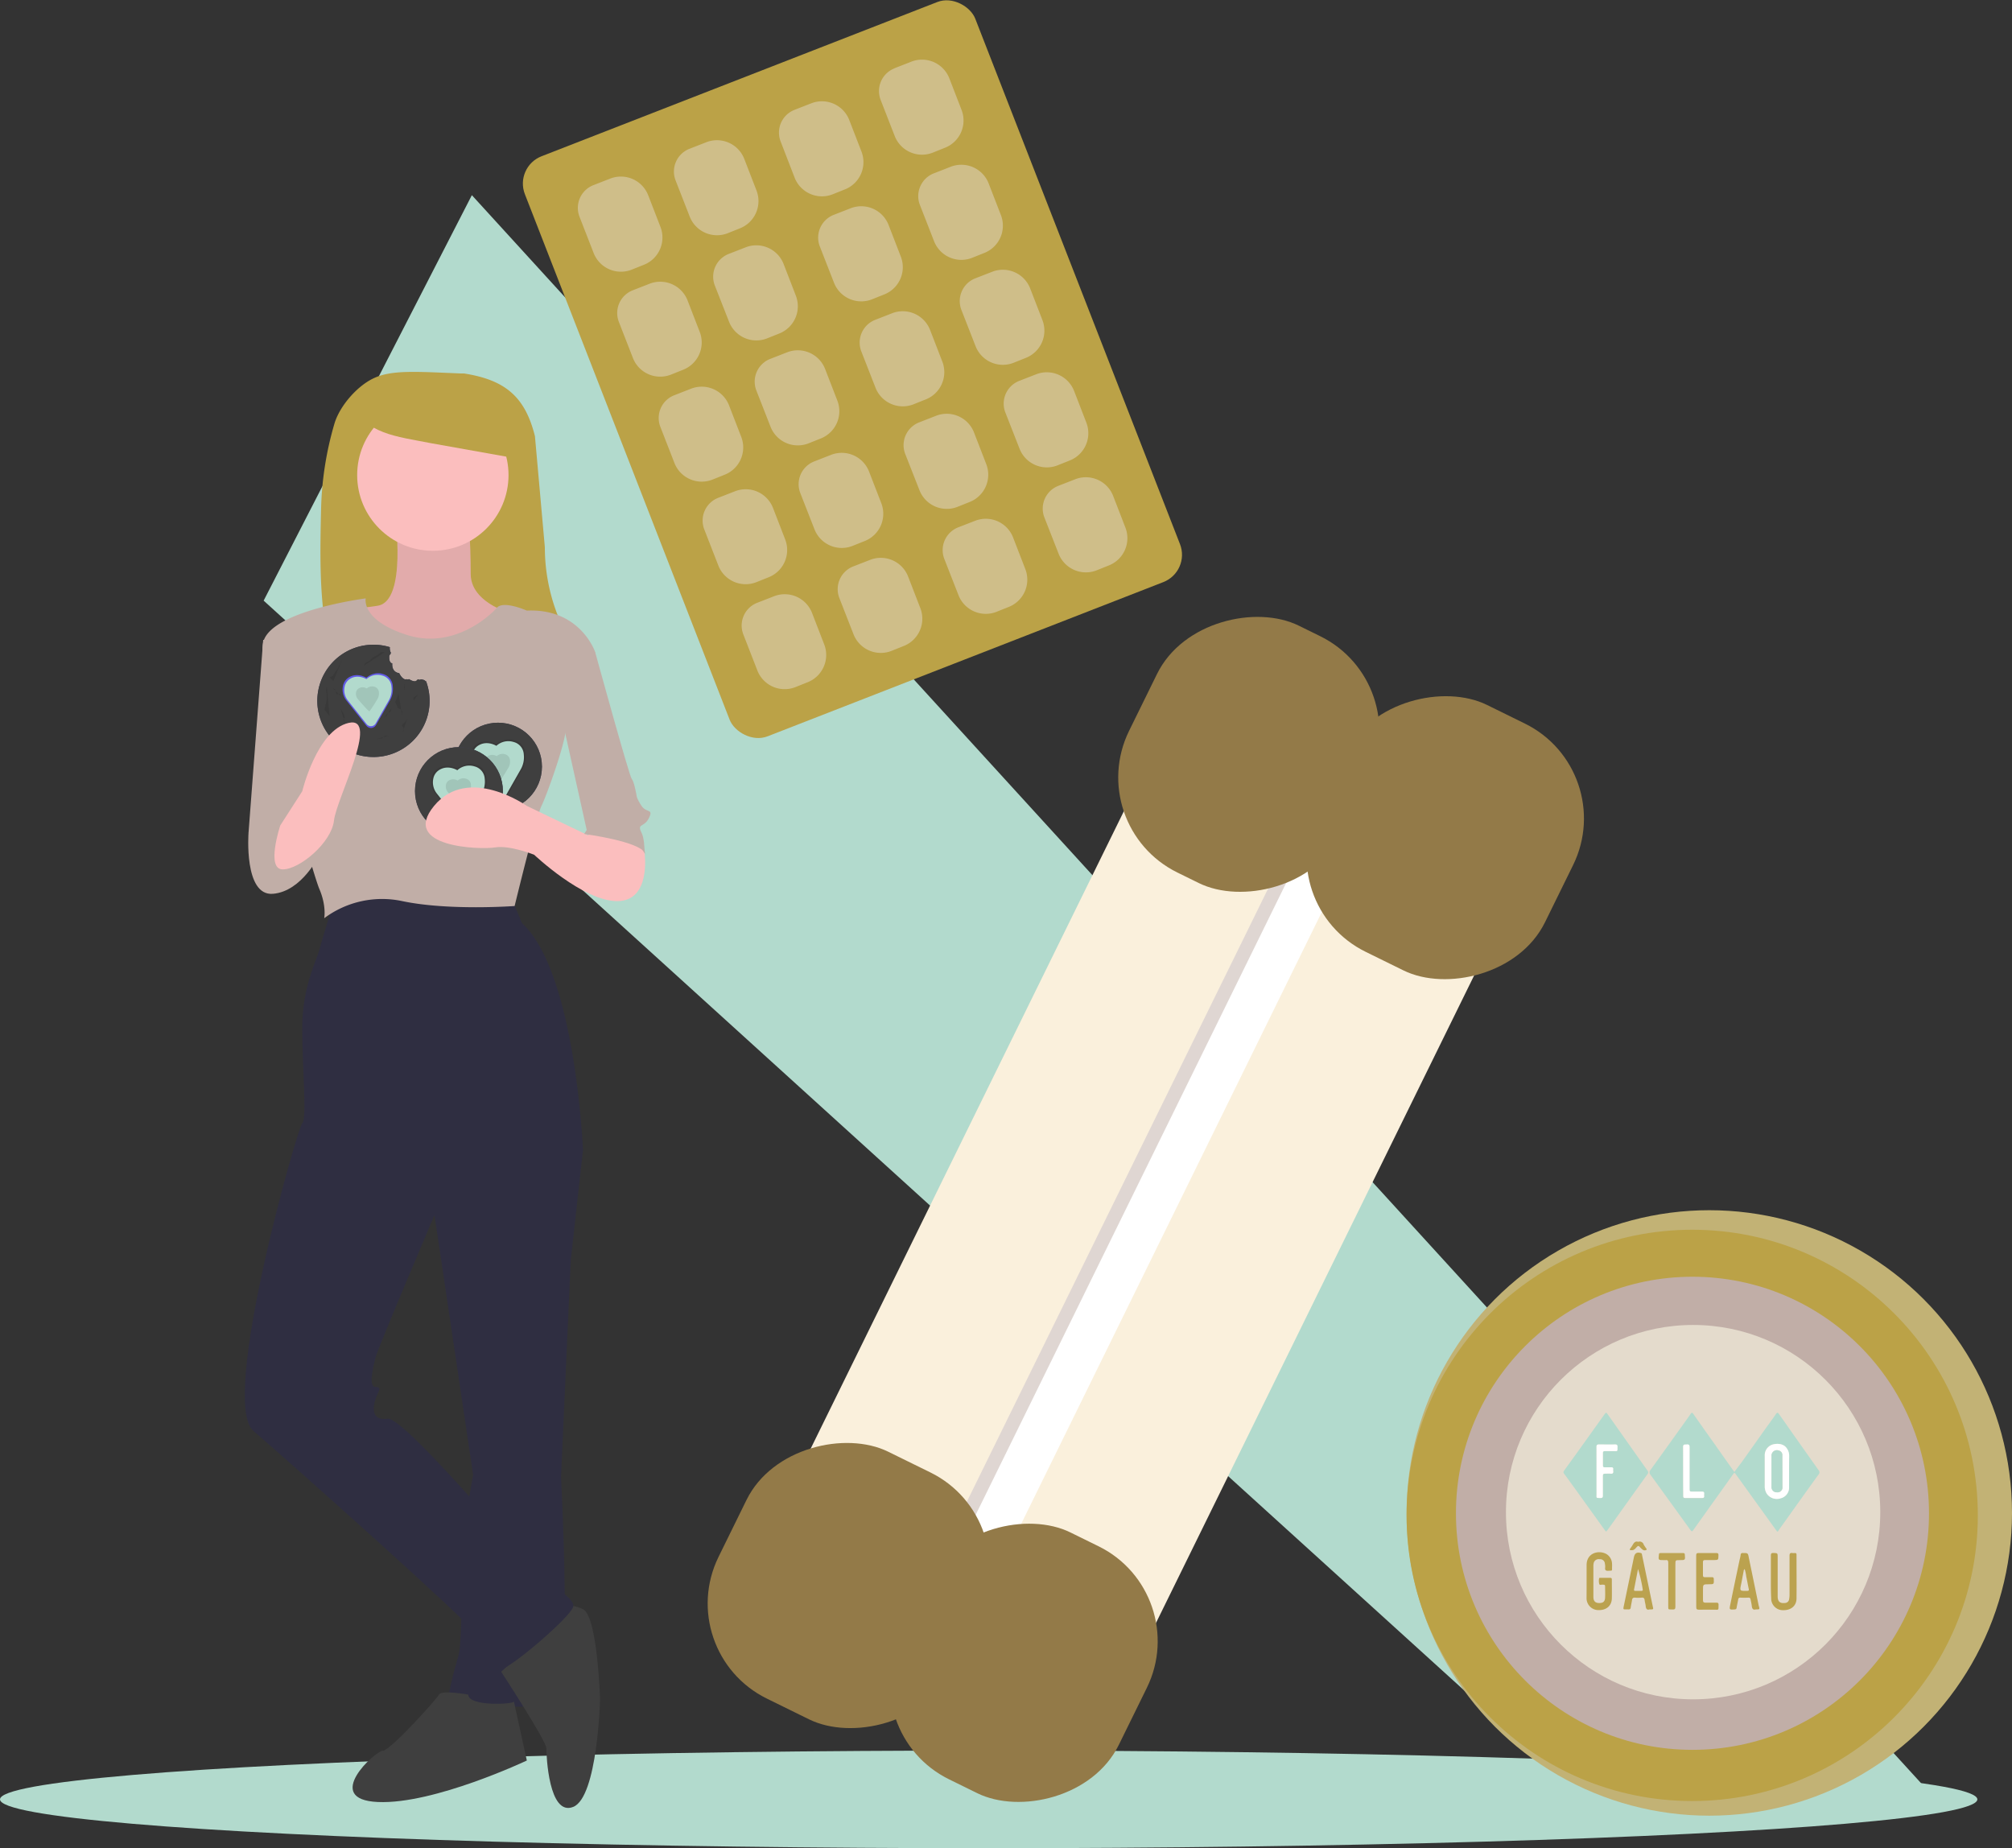 <svg xmlns="http://www.w3.org/2000/svg" viewBox="0 0 824.19 757.02"><rect x="0" y="0" width="824.19" height="757.02" fill="#333333" stroke="none"/><defs><style>.cls-1{fill:#b2dacd;}.cls-2{fill:#3f3d56;}.cls-3{opacity:0.1;}.cls-13,.cls-14,.cls-3{isolation:isolate;}.cls-4{fill:#bba247;}.cls-5{fill:#fbbebe;}.cls-6{fill:#2f2e41;}.cls-7{fill:#3f3f3f;}.cls-14,.cls-8{fill:#c1aea7;}.cls-9{fill:#6c63ff;}.cls-10{fill:#fff;}.cls-11{fill:#faf0dc;}.cls-12{fill:#937a48;}.cls-13,.cls-16{fill:#e4dbcc;}.cls-13,.cls-14{opacity:0.5;}.cls-15{fill:#c2b275;}.cls-17{fill:#bba24f;}.cls-18{fill:#bda452;}</style></defs><g id="Layer_2" data-name="Layer 2"><g id="Layer_1-2" data-name="Layer 1"><g id="Layer_2-2" data-name="Layer 2"><g id="Layer_1-2-2" data-name="Layer 1-2"><polygon class="cls-1" points="653.44 741.09 108 246.02 193.29 79.94 793 737.02 653.44 741.09"/><circle class="cls-2" cx="550" cy="342.02" r="11"/><ellipse class="cls-1" cx="405" cy="737.02" rx="405" ry="20"/><polyline class="cls-3" points="218.45 431.98 215.08 453.89 218.45 467.37 218.45 490.97 208.34 534.79 218.45 546.58 230.25 561.75"/><path class="cls-4" d="M223.19,224.14a76.49,76.49,0,0,0,5.88,29.4l4.65,11.16-97.57.8a1.69,1.69,0,0,1-1.58-1.43l-.88-5c-2.92-16.64-2.55-33.45-2.17-50.32A134.76,134.76,0,0,1,137,173.52h0c2.1-7.09,9-15.07,15.61-18.37,7.52-3.77,17.52-2.93,36.39-2.17a10.65,10.65,0,0,1,1.13,0c17,2.67,25,9.67,29,25.67"/><path class="cls-5" d="M190.81,675.1s-3,19-8,22,26,10,26,10l5-30Z"/><path class="cls-6" d="M227.81,458.1l11,13-5,45-4,89s5,91-3,93-44,1-43-4,2-9,4-16,1-46,1-46l5-28-18-121Z"/><path class="cls-7" d="M191.81,694.1s-11-2-12,0-20,23-23,23-25,20-2,21,61-17,61-17-5.59-25.44-5.3-24.22S191.81,699.1,191.81,694.1Z"/><path class="cls-5" d="M179.81,648.1s28,31,29,34,16,0,16,0l6-20-5-7-28-23Z"/><path class="cls-7" d="M219.81,671.1l-14.5,13.65s18.5,28.35,18.5,31.35,1,28,11,24,11-44,11-44-1-34-7-37-19.15-2.05-19.15-2.05S227.81,670.1,219.81,671.1Z"/><path class="cls-6" d="M136.81,369.1s-5,16-6,20-7,15-7,32,2,37,0,39-34,114-20,126,88,78,91,83,4,17,10,15,29-22,30-26-13-11-13-11-56-67-63-66-6-5-5-8,3-5,0-5-1-8,0-12,24-58,24-58l61-27s-3-73-25-93l-5-12S152.81,362.1,136.81,369.1Z"/><path class="cls-5" d="M161.81,211.1s5,35-7,37-22,1-22,2,30,32,30,32l28-2,25-27s-23-4-23-18-1-24-1-24Z"/><path class="cls-3" d="M161.81,211.1s5,35-7,37-22,1-22,2,30,32,30,32l28-2,25-27s-23-4-23-18-1-24-1-24Z"/><circle class="cls-5" cx="177.31" cy="194.6" r="31"/><path class="cls-8" d="M149.81,245.1s-39,5-42,18,20,94,23,101,2,12,2,12a39.63,39.63,0,0,1,32-7c19,4,46,2,46,2s9-37,11-41,10-26,10-32,12-31,12-31-6-18-28-17c0,0-9.6-4.29-12.3-1.14s-17.7,17.14-36.7,11.14S149.81,245.1,149.81,245.1Z"/><path class="cls-8" d="M118.81,262.1h-11l-6,79s22,6,25,2S118.81,262.1,118.81,262.1Z"/><path class="cls-8" d="M224.81,262.1l19,5s14,51,15,52,2,7,2,7,0,1,2,4,5,1,3,5-5,2-3,6,1,15,1,15-5-19-23-14l-12-54Z"/><path class="cls-4" d="M207.51,187.06l-30.87-5.51c-14.45-2.85-27-3.74-32.92-16.71l1.72-2.84h64.25Z"/><circle class="cls-2" cx="204" cy="314.02" r="18"/><circle class="cls-7" cx="204" cy="314.02" r="18"/><circle class="cls-7" cx="204" cy="314.02" r="16.21"/><path class="cls-3" d="M203.29,304.86s-4.14-2.63-8.08,0a5.74,5.74,0,0,0-2.38,3.54,7.88,7.88,0,0,0,1.54,6.7l8.92,11.26a2.68,2.68,0,0,0,2.65,1H206a2.63,2.63,0,0,0,1.68-1.27l6.2-10.9a10.51,10.51,0,0,0,1.34-6.56,5.89,5.89,0,0,0-4.42-5.41S207.23,301.66,203.29,304.86Z"/><path class="cls-1" d="M203.33,305.49s-3.88-2.47-7.58,0a5.32,5.32,0,0,0-2.23,3.33A7.37,7.37,0,0,0,195,315.1l8.37,10.57a2.48,2.48,0,0,0,2.48.9h.05a2.52,2.52,0,0,0,1.58-1.2l5.82-10.22a10,10,0,0,0,1.26-6.16,5.53,5.53,0,0,0-4.16-5.07A7.23,7.23,0,0,0,203.33,305.49Z"/><path class="cls-3" d="M203.48,309.72a3.55,3.55,0,0,0-3.69,0,2.61,2.61,0,0,0-1.09,1.62,3.61,3.61,0,0,0,.71,3.05s4.83,5.69,5.28,5.59h0c.32-.08,3.59-5.56,3.59-5.56a4.78,4.78,0,0,0,.62-3,2.7,2.7,0,0,0-2-2.47A3.48,3.48,0,0,0,203.48,309.72Z"/><circle class="cls-2" cx="188" cy="324.02" r="18"/><circle class="cls-7" cx="188" cy="324.02" r="18"/><circle class="cls-7" cx="188" cy="324.02" r="16.21"/><path class="cls-3" d="M187.29,314.86s-4.14-2.63-8.08,0a5.74,5.74,0,0,0-2.38,3.54,7.88,7.88,0,0,0,1.54,6.7l8.92,11.26a2.68,2.68,0,0,0,2.65,1H190a2.63,2.63,0,0,0,1.68-1.27l6.2-10.9a10.51,10.51,0,0,0,1.34-6.56,5.89,5.89,0,0,0-4.42-5.41S191.23,311.66,187.29,314.86Z"/><path class="cls-1" d="M187.33,315.49s-3.88-2.47-7.58,0a5.32,5.32,0,0,0-2.23,3.33A7.37,7.37,0,0,0,179,325.1l8.37,10.57a2.48,2.48,0,0,0,2.48.9h.05a2.52,2.52,0,0,0,1.58-1.2l5.82-10.22a10,10,0,0,0,1.26-6.16,5.53,5.53,0,0,0-4.16-5.07A7.23,7.23,0,0,0,187.33,315.49Z"/><path class="cls-3" d="M187.48,319.72a3.55,3.55,0,0,0-3.69,0,2.61,2.61,0,0,0-1.09,1.62,3.61,3.61,0,0,0,.71,3.05s4.83,5.69,5.28,5.59h0c.32-.08,3.59-5.56,3.59-5.56a4.78,4.78,0,0,0,.62-3,2.7,2.7,0,0,0-2-2.47A3.48,3.48,0,0,0,187.48,319.72Z"/><path class="cls-2" d="M174.27,279c-.43-.72-2-.7-2-.7-1.39,2.07-4.74-.13-4.74-.13-2.49,1.11-4-2.44-4-2.44-3.35-.5-2.83-4-2.83-4-1.67-.33-1.2-3.34-1.2-3.34s.92-.76.47-1.32a4,4,0,0,1-.28-2A23,23,0,1,0,174.52,279C174.42,279.07,174.33,279.11,174.27,279Z"/><path class="cls-7" d="M174.27,279c-.43-.72-2-.7-2-.7-1.39,2.07-4.74-.13-4.74-.13-2.49,1.11-4-2.44-4-2.44-3.35-.5-2.83-4-2.83-4-1.67-.33-1.2-3.34-1.2-3.34s.92-.76.47-1.32a4,4,0,0,1-.28-2A23,23,0,1,0,174.52,279C174.42,279.07,174.33,279.11,174.27,279Z"/><path class="cls-7" d="M172.91,278.93c-.42-.69-1.87-.67-1.87-.67-1.33,2-4.52-.12-4.52-.12-2.36,1.06-3.81-2.32-3.81-2.32C159.53,275.35,160,272,160,272c-1.59-.32-1.14-3.18-1.14-3.18s.88-.72.45-1.25a3.8,3.8,0,0,1-.27-2,21.87,21.87,0,1,0,14.1,13.24C173.05,279,173,279,172.91,278.93Z"/><path class="cls-9" d="M150.07,277.6s-3.78-2.4-7.38,0a5.21,5.21,0,0,0-2.17,3.24,7.2,7.2,0,0,0,1.41,6.11l8.14,10.28a2.4,2.4,0,0,0,2.42.88h0A2.45,2.45,0,0,0,154,297l5.66-9.95a9.67,9.67,0,0,0,1.23-6,5.38,5.38,0,0,0-4-4.95S153.67,274.68,150.07,277.6Z"/><path class="cls-3" d="M150.07,277.6s-3.78-2.4-7.38,0a5.21,5.21,0,0,0-2.17,3.24,7.2,7.2,0,0,0,1.41,6.11l8.14,10.28a2.4,2.4,0,0,0,2.42.88h0A2.45,2.45,0,0,0,154,297l5.66-9.95a9.67,9.67,0,0,0,1.23-6,5.38,5.38,0,0,0-4-4.95S153.67,274.68,150.07,277.6Z"/><path class="cls-1" d="M150.1,278.18s-3.53-2.26-6.91,0a4.87,4.87,0,0,0-2,3,6.78,6.78,0,0,0,1.32,5.74l7.64,9.65a2.3,2.3,0,0,0,2.27.82h.05a2.27,2.27,0,0,0,1.44-1.09l5.31-9.33a9.07,9.07,0,0,0,1.15-5.63,5,5,0,0,0-3.79-4.63A6.69,6.69,0,0,0,150.1,278.18Z"/><path class="cls-3" d="M150.24,282a3.22,3.22,0,0,0-3.36,0,2.37,2.37,0,0,0-1,1.48,3.28,3.28,0,0,0,.65,2.78s4.41,5.19,4.82,5.1h0a60.34,60.34,0,0,0,3.29-5.08,4.41,4.41,0,0,0,.56-2.73,2.44,2.44,0,0,0-1.85-2.26A3.22,3.22,0,0,0,150.24,282Z"/><polyline class="cls-3" points="139.49 290.24 139.97 291.04 140.94 292.65 141.26 293.78 140.62 294.74 141.42 296.67 141.74 297.8 141.1 298.44 142.38 299.41"/><polyline class="cls-3" points="163.13 283.16 163.13 284.45 162.33 286.54 161.85 287.67 162.65 289.11 162.97 290.08 164.26 290.56 164.74 291.37 164.74 293.3"/><path class="cls-3" d="M171.34,284.45l-1.29.8s-.64.33-.64.49V287"/><polyline class="cls-3" points="165.54 279.95 165.87 281.55 165.54 282.68"/><polyline class="cls-3" points="166.83 294.42 165.87 295.87 164.74 296.83 164.74 297.48 165.38 298.28 165.38 299.25 164.9 300.21"/><polyline class="cls-3" points="157.66 267.08 156.06 267.08 154.77 268.21 152.68 269.33 151.71 270.13 151.71 270.46 149.62 271.58 148.98 272.71"/><path class="cls-3" d="M140.29,269.81l-1.44,2.9-.49,1.12-1.12,1.45a15.43,15.43,0,0,1-1,1.61,7.31,7.31,0,0,1-1.28.48l1.6,1.61"/><polyline class="cls-3" points="133.86 280.91 133.54 283 133.86 284.29 133.86 286.54 132.9 290.72 133.86 291.85 134.99 293.3"/><polyline class="cls-3" points="136.27 281.88 137.24 282.36 137.88 284.45 139.17 284.13 139.81 285.25"/><polyline class="cls-3" points="153.97 302.78 156.54 302.46 157.66 301.34 159.27 301.34"/><polyline class="cls-3" points="138.36 299.41 139.33 300.53 140.94 301.02 142.06 301.34 142.38 303.11"/><polyline class="cls-3" points="157.34 293.94 158.47 293.13 158.95 291.85 159.92 291.69 160.4 290.08"/><path class="cls-8" d="M104.81,333.1l-3,8s-2,26,10,25,19-16,19-16-7-19-15-17S104.81,333.1,104.81,333.1Z"/><path class="cls-5" d="M114.81,338.1s-6,18,1,18,20-11,21-20,19-43,6-40-19,28-19,28Z"/><path class="cls-5" d="M257.81,339.1l6.25,10.44s2.75,19.56-11.25,19.56-34-19-34-19-10-4-16-3-39,0-25-17,38,0,38,0l25,12,13-7Z"/><path class="cls-8" d="M249.31,325.6l-10,16s23,3,25,8-9-26-9-26Z"/><rect class="cls-10" x="278.73" y="459.18" width="389" height="60" rx="12" transform="translate(-174.52 698.16) rotate(-63.83)"/><rect class="cls-11" x="314.39" y="482.19" width="389.41" height="67.46" rx="12" transform="translate(-178.47 745.29) rotate(-63.83)"/><rect class="cls-12" x="363.06" y="631.34" width="112.68" height="99.48" rx="43.31" transform="translate(-376.83 757.11) rotate(-63.83)"/><rect class="cls-12" x="535.7" y="291.17" width="112.68" height="103.89" rx="43.31" transform="translate(22.98 723.14) rotate(-63.83)"/><rect class="cls-4" x="250.19" y="23.71" width="198" height="255" rx="12" transform="translate(-31.07 137.11) rotate(-21.29)"/><path class="cls-13" d="M243.1,75.83l6.9-2.69A12,12,0,0,1,265.54,80l5,12.93a12,12,0,0,1-6.82,15.54l-5,2a12,12,0,0,1-15.54-6.83l-5.76-14.78A10,10,0,0,1,243.1,75.83Z"/><path class="cls-13" d="M259.19,118.91l6.9-2.69A12,12,0,0,1,281.63,123l5,12.93a12,12,0,0,1-6.82,15.53l-5,2a12,12,0,0,1-15.54-6.82l-5.76-14.79a10,10,0,0,1,5.68-12.94Z"/><path class="cls-13" d="M276.19,161.9l6.9-2.69A12,12,0,0,1,298.63,166l5,12.92a12,12,0,0,1-6.82,15.54l-5,2a12,12,0,0,1-15.54-6.83l-5.76-14.78A10,10,0,0,1,276.19,161.9Z"/><path class="cls-13" d="M310.19,246.9l6.89-2.68A12,12,0,0,1,332.62,251l5,12.92a12,12,0,0,1-6.83,15.54l-5,2a12,12,0,0,1-15.54-6.82l-5.76-14.79A10,10,0,0,1,310.19,246.9Z"/><path class="cls-13" d="M294.2,203.91l6.89-2.69A12,12,0,0,1,316.63,208l5,12.93a12,12,0,0,1-6.83,15.54l-5,2a12,12,0,0,1-15.54-6.83l-5.76-14.79A10,10,0,0,1,294.2,203.91Z"/><path class="cls-13" d="M282.45,60.94l6.9-2.69a12,12,0,0,1,15.53,6.83l5,12.92a12,12,0,0,1-6.82,15.54l-5,2a12,12,0,0,1-15.53-6.83l-5.77-14.78A10,10,0,0,1,282.45,60.94Z"/><path class="cls-13" d="M298.53,104l6.9-2.69A12,12,0,0,1,321,108.15l5,12.93a12,12,0,0,1-6.82,15.54l-5,2a12,12,0,0,1-15.53-6.83h0L292.84,117A10,10,0,0,1,298.53,104Z"/><path class="cls-13" d="M315.53,147l6.9-2.69A12,12,0,0,1,338,151.15l5,12.92a12,12,0,0,1-6.82,15.54l-5,2a12,12,0,0,1-15.54-6.82L309.85,160A10,10,0,0,1,315.53,147Z"/><path class="cls-13" d="M349.54,232l6.89-2.68A12,12,0,0,1,372,236.15l5,12.93a12,12,0,0,1-6.83,15.53l-5,2a12,12,0,0,1-15.54-6.82L343.85,245A10,10,0,0,1,349.54,232Z"/><path class="cls-13" d="M333.54,189l6.89-2.69A12,12,0,0,1,356,193.16l5,12.92a12,12,0,0,1-6.82,15.54l-5,2a12,12,0,0,1-15.54-6.83L327.85,202A10,10,0,0,1,333.54,189Z"/><path class="cls-13" d="M325.45,45l6.89-2.69a12,12,0,0,1,15.54,6.83l5,12.92a12,12,0,0,1-6.83,15.54l-5,2a12,12,0,0,1-15.54-6.83L319.76,57.9A10,10,0,0,1,325.45,45Z"/><path class="cls-13" d="M341.54,88l6.89-2.69A12,12,0,0,1,364,92.15l5,12.93a12,12,0,0,1-6.83,15.54l-5,2a12,12,0,0,1-15.54-6.83L335.85,101A10,10,0,0,1,341.54,88Z"/><path class="cls-13" d="M358.54,131l6.89-2.69A12,12,0,0,1,381,135.16l5,12.92a12,12,0,0,1-6.83,15.54l-5,2a12,12,0,0,1-15.53-6.82L352.85,144A10,10,0,0,1,358.54,131Z"/><path class="cls-13" d="M392.53,216l6.9-2.68A12,12,0,0,1,415,220.15l5,12.92a12,12,0,0,1-6.82,15.54l-5,2a12,12,0,0,1-15.54-6.82L386.85,229A10,10,0,0,1,392.53,216Z"/><path class="cls-13" d="M376.53,173l6.9-2.69A12,12,0,0,1,399,177.16l5,12.92a12,12,0,0,1-6.82,15.54l-5,2a12,12,0,0,1-15.53-6.83L370.84,186A10,10,0,0,1,376.53,173Z"/><path class="cls-13" d="M366.45,27.94l6.89-2.69a12,12,0,0,1,15.54,6.83l5,12.92a12,12,0,0,1-6.83,15.54l-5,2a12,12,0,0,1-15.54-6.82l-5.76-14.79a10,10,0,0,1,5.69-12.95Z"/><path class="cls-13" d="M382.54,71l6.89-2.69A12,12,0,0,1,405,75.16l5,12.92a12,12,0,0,1-6.83,15.54l-5,2a12,12,0,0,1-15.54-6.82L376.85,84A10,10,0,0,1,382.54,71Z"/><path class="cls-13" d="M399.54,114l6.89-2.68A12,12,0,0,1,422,118.15l5,12.92a12,12,0,0,1-6.83,15.54l-5,2a12,12,0,0,1-15.54-6.82L393.85,127A10,10,0,0,1,399.54,114Z"/><path class="cls-13" d="M433.53,199l6.9-2.69A12,12,0,0,1,456,203.15l5,12.93a12,12,0,0,1-6.82,15.54l-5,2a12,12,0,0,1-15.54-6.83L427.84,212A10,10,0,0,1,433.53,199Z"/><path class="cls-13" d="M417.54,156l6.9-2.69A12,12,0,0,1,440,160.16l5,12.92a12,12,0,0,1-6.82,15.54l-5,2a12,12,0,0,1-15.53-6.82L411.85,169A10,10,0,0,1,417.54,156Z"/><rect class="cls-14" x="243.4" y="432.8" width="389.41" height="67.01" rx="12" transform="translate(-173.62 653.84) rotate(-63.83)"/><rect class="cls-11" x="230" y="447.34" width="389.41" height="67.01" rx="12" transform="translate(-194.16 649.94) rotate(-63.83)"/><rect class="cls-12" x="455.22" y="260.72" width="112.68" height="96.53" rx="43.38" transform="translate(8.63 631.83) rotate(-63.83)"/><rect class="cls-12" x="291.3" y="596.42" width="112.68" height="106.02" rx="43.38" transform="translate(-388.54 675.01) rotate(-63.83)"/><circle class="cls-15" cx="700.19" cy="619.7" r="124"/><circle class="cls-4" cx="693.19" cy="620.7" r="117"/><circle class="cls-8" cx="693.3" cy="619.84" r="96.89"/><circle class="cls-16" cx="693.56" cy="619.37" r="76.67"/><path class="cls-1" d="M710.46,602.92c1-1.38,2-2.7,3-4,3.18-4.46,6.33-8.94,9.51-13.4,1.51-2.13,3.08-4.22,4.56-6.38.53-.77.84-.49,1.22.06,2,2.8,3.93,5.61,5.91,8.41q5.13,7.27,10.28,14.54a1.29,1.29,0,0,1,0,1.82c-5,6.9-9.92,13.83-14.87,20.76-.51.72-1.06,1.42-1.51,2.17s-.59.41-.9,0l-7.56-10.49-7.62-10.58c-.5-.68-1-1.36-1.48-2.06s-.63-.5-1,0q-4.17,5.88-8.37,11.73c-2.66,3.74-5.34,7.47-8,11.23-.48.68-.73.54-1.14,0q-8.16-11.31-16.34-22.59a1.52,1.52,0,0,1,0-2.11c5.06-7,10.06-14,15.07-21,.46-.63.89-1.28,1.33-1.92s.67-.56,1.08,0q4.46,6.39,9,12.74C705.16,595.49,707.79,599.17,710.46,602.92Zm22.42-.13v-6.47a5.27,5.27,0,0,0-1.22-3.42c-1.36-1.66-3.86-1.78-5.78-1.16a4.61,4.61,0,0,0-3,4.6v12.41a5.61,5.61,0,0,0,.76,2.94,5,5,0,0,0,5.77,2,4.52,4.52,0,0,0,3.43-4.54C732.9,607,732.88,604.92,732.88,602.79Zm-43.39-.15v10c0,.52,0,1,.73,1h7.12c.49,0,.72-.18.69-.68a6.25,6.25,0,0,1,0-1.06c.06-.67-.24-.86-.87-.84h-3.62c-1.48,0-1.48,0-1.48-1.43V592.74c0-1-.51-1.06-1.24-1s-1.41-.24-1.39,1c.11,3.26.06,6.57.06,9.9Z"/><path class="cls-1" d="M657.86,627.29a4,4,0,0,1-.39-.43l-11.62-16.17c-1.71-2.37-3.42-4.76-5.17-7.11-.41-.54-.19-.9.1-1.31,2.13-2.95,4.27-5.89,6.39-8.85l10-14c.75-1,.77-1,1.49,0q8.1,11.48,16.2,22.92a1.09,1.09,0,0,1,0,1.5q-7.11,9.88-14.17,19.82c-.78,1.09-1.57,2.17-2.36,3.26C658.22,627,658.17,627.24,657.86,627.29ZM654,602.64V612c0,1.73-.28,1.55,1.57,1.61.8,0,1-.23,1-1-.05-2.48,0-5,0-7.43,0-1.54,0-1.54,1.48-1.54a12.06,12.06,0,0,1,1.7,0c.86.09,1.18-.25,1.06-1.08a2.3,2.3,0,0,1,0-.74c.06-.63-.25-.8-.82-.78h-2.55c-.62,0-.9-.14-.88-.83v-5c0-.6.21-.81.8-.8h3.51c1.83,0,1.61.29,1.68-1.73,0-.8-.23-1-1-1-2.2.05-4.4,0-6.59,0-.76,0-1,.25-1,1C654,596,654,599.31,654,602.64Z"/><path class="cls-17" d="M649.93,647.66v-6.59c0-5.08,5-6.25,8.09-4.56a4.8,4.8,0,0,1,2.33,4.06,9,9,0,0,1,0,1.27c0,1.77.19,1.44-1.51,1.55-1,.06-1.44-.22-1.31-1.28a5.24,5.24,0,0,0-.1-1.58,1.93,1.93,0,0,0-2-1.88h-.18a2.1,2.1,0,0,0-2.45,1.7.3.3,0,0,0,0,.1,3.93,3.93,0,0,0-.09.84v12.75c0,1.88.86,2.65,2.72,2.55,1.34-.08,2-.67,2.08-2.19s0-3.11,0-4.67c0-.73-.5-.61-1-.66s-1.16.28-1.38-.21a5,5,0,0,1-.08-2.3c0-.32.36-.28.61-.28h3.93c.5,0,.68.17.68.68,0,2.62.06,5.25,0,7.87-.12,2.92-2.25,4.7-5.36,4.66a4.87,4.87,0,0,1-5-4.74v-.4Q649.94,651,649.93,647.66Z"/><path class="cls-17" d="M725.42,645.81V637.2c0-.79.13-1.13,1-1.1,1.78.06,1.78,0,1.78,1.83v15.94c0,2.13.93,2.94,3,2.71a1.76,1.76,0,0,0,1.7-1.58,9.55,9.55,0,0,0,.16-1.68V637.27c0-.95.25-1.3,1.18-1.15a4.18,4.18,0,0,0,1,0c.49,0,.68.16.68.68,0,6,.06,12,0,18-.06,3-2.29,4.79-5.52,4.73a4.8,4.8,0,0,1-4.86-4.74v-.26C725.39,651.62,725.42,648.71,725.42,645.81Z"/><path class="cls-17" d="M675.63,659.22c-1,.32-1.39-.3-1.49-1.37-.08-.8-.34-1.59-.43-2.39s-.38-1.17-1.26-1.07a13,13,0,0,1-2.65,0c-.88-.08-1.18.31-1.28,1.1-.14,1-.39,1.94-.51,2.92-.08.64-.35.83-1,.8-2.21-.1-2.23.49-1.7-2.06q2-9.64,4-19.29c.34-1.68,1.24-2.23,2.89-1.73.37.11.36.38.42.65q2.22,10.68,4.45,21.37C677.34,659.23,677.33,659.23,675.63,659.22ZM671,642.64c-.54,2.81-1.09,5.61-1.63,8.41-.09.44.15.57.53.57h2.44c.44,0,.69-.14.58-.63A59.44,59.44,0,0,0,671,642.64Z"/><path class="cls-17" d="M719.19,659.21c-1,.32-1.48-.26-1.59-1.39-.08-.88-.33-1.74-.47-2.61-.1-.56-.29-.86-1-.82-1.06.05-2.13.05-3.19,0a.78.78,0,0,0-.91.75c-.2,1.12-.46,2.22-.64,3.34-.08.51-.27.71-.81.74-2.2.12-2.23.13-1.79-2q1.83-8.94,3.72-17.86c.17-.83.43-1.65.52-2.49.08-.68.4-.77,1-.76,1.92,0,2,0,2.34,1.85q2,9.7,4,19.42a1.46,1.46,0,0,0,.11.41C720.87,659.22,720.87,659.22,719.19,659.21Zm-4.51-16.51a1,1,0,0,0-.42.84c-.35,1.73-.64,3.47-1,5.2-.62,2.93-.64,2.91,2.33,2.88.71,0,.93-.13.75-.89-.37-1.62-.61-3.26-1-4.89A15.26,15.26,0,0,0,714.68,642.7Z"/><path class="cls-17" d="M694.82,647.63V637.11c0-.8.2-1,1-1h7.12c.77,0,1.06.14,1,1-.05,1.81,0,1.84-1.76,1.89-1.24,0-2.48,0-3.71,0-.61,0-.89.15-.88.83v5.42c0,.64.27.78.83.76h2.87c.55,0,.71.18.74.73.09,2.17.11,2.17-2.06,2.17-2.36,0-2.37,0-2.37,2.4v4.14c0,.74.23,1,1,1h4.57c.6,0,.82.19.81.79-.08,2.44.32,2.08-2,2.09-2,0-4-.07-6,0-1,0-1.15-.33-1.14-1.2C694.84,654.57,694.82,651.1,694.82,647.63Z"/><path class="cls-18" d="M683.39,649.1v-8.93c0-1-.3-1.29-1.21-1.15h-.63c-2.27,0-2.27,0-2-2.29,0-.47.23-.6.66-.6h9.35c.46,0,.58.21.61.64.18,2.25.2,2.25-2.08,2.25-1.79,0-1.79,0-1.79,1.81v17.32c0,.92-.3,1.13-1.15,1.09-1.9-.11-1.78.37-1.78-1.86V649.1Z"/><path class="cls-18" d="M671.08,631.53a1.71,1.71,0,0,1,2.2,1,.19.19,0,0,0,0,.07c.21.41.51.77.74,1.16s.75.8.42,1.05a1.37,1.37,0,0,1-1.59-.1,7.42,7.42,0,0,1-1.14-1.1c-.43-.5-.73-.46-1.19,0s-1.08,1.46-2.15,1.33c-.24,0-.53.11-.69-.13s.1-.46.23-.66c.3-.47.67-.91.93-1.41C669.35,631.84,669.92,631.16,671.08,631.53Z"/><path class="cls-10" d="M732.88,602.79v6.37a4.52,4.52,0,0,1-3.43,4.54,5,5,0,0,1-5.77-2,5.61,5.61,0,0,1-.76-2.94V596.35a4.61,4.61,0,0,1,3-4.6c1.92-.62,4.42-.5,5.78,1.16a5.27,5.27,0,0,1,1.22,3.42C732.89,598.48,732.88,600.64,732.88,602.79Zm-2.75-.18v-6.49a1.86,1.86,0,0,0-1.43-2,2.21,2.21,0,0,0-2.86,1.28,2.18,2.18,0,0,0-.14,1V609a2.1,2.1,0,0,0,1.94,2.25H728a2,2,0,0,0,2.21-1.77,2.57,2.57,0,0,0,0-.48C730.15,606.85,730.14,604.73,730.13,602.61Z"/><path class="cls-10" d="M689.49,602.64v-10c0-1.21.72-.93,1.39-1s1.25,0,1.24,1c0,5.63,0,11.26,0,16.89,0,1.43,0,1.43,1.48,1.43h3.62c.63,0,.93.17.87.84a6.25,6.25,0,0,0,0,1.06c0,.5-.2.68-.69.68h-7.12c-.78,0-.73-.46-.73-1C689.5,609.29,689.49,606,689.49,602.64Z"/><path class="cls-10" d="M654,602.64v-10c0-.73.2-1,1-1,2.19,0,4.39.05,6.59,0,.79,0,1,.23,1,1-.07,2,.15,1.71-1.68,1.73H657.4c-.59,0-.81.2-.8.8v5c0,.69.26.86.88.83H660c.57,0,.88.15.82.78a3.05,3.05,0,0,0,0,.74c.12.83-.2,1.17-1.06,1.08a12.06,12.06,0,0,0-1.7,0c-1.48,0-1.48,0-1.48,1.54v7.43c0,.79-.22,1-1,1-1.85-.06-1.56.12-1.57-1.61C654,608.87,654,605.75,654,602.64Z"/><path class="cls-1" d="M730.13,602.61V609a2,2,0,0,1-1.72,2.24,1.93,1.93,0,0,1-.48,0,2.1,2.1,0,0,1-2.26-1.93,1.71,1.71,0,0,1,0-.32V596.44a2.22,2.22,0,0,1,2-2.43,2.3,2.3,0,0,1,1,.14,1.86,1.86,0,0,1,1.43,2Z"/></g></g></g></g></svg>